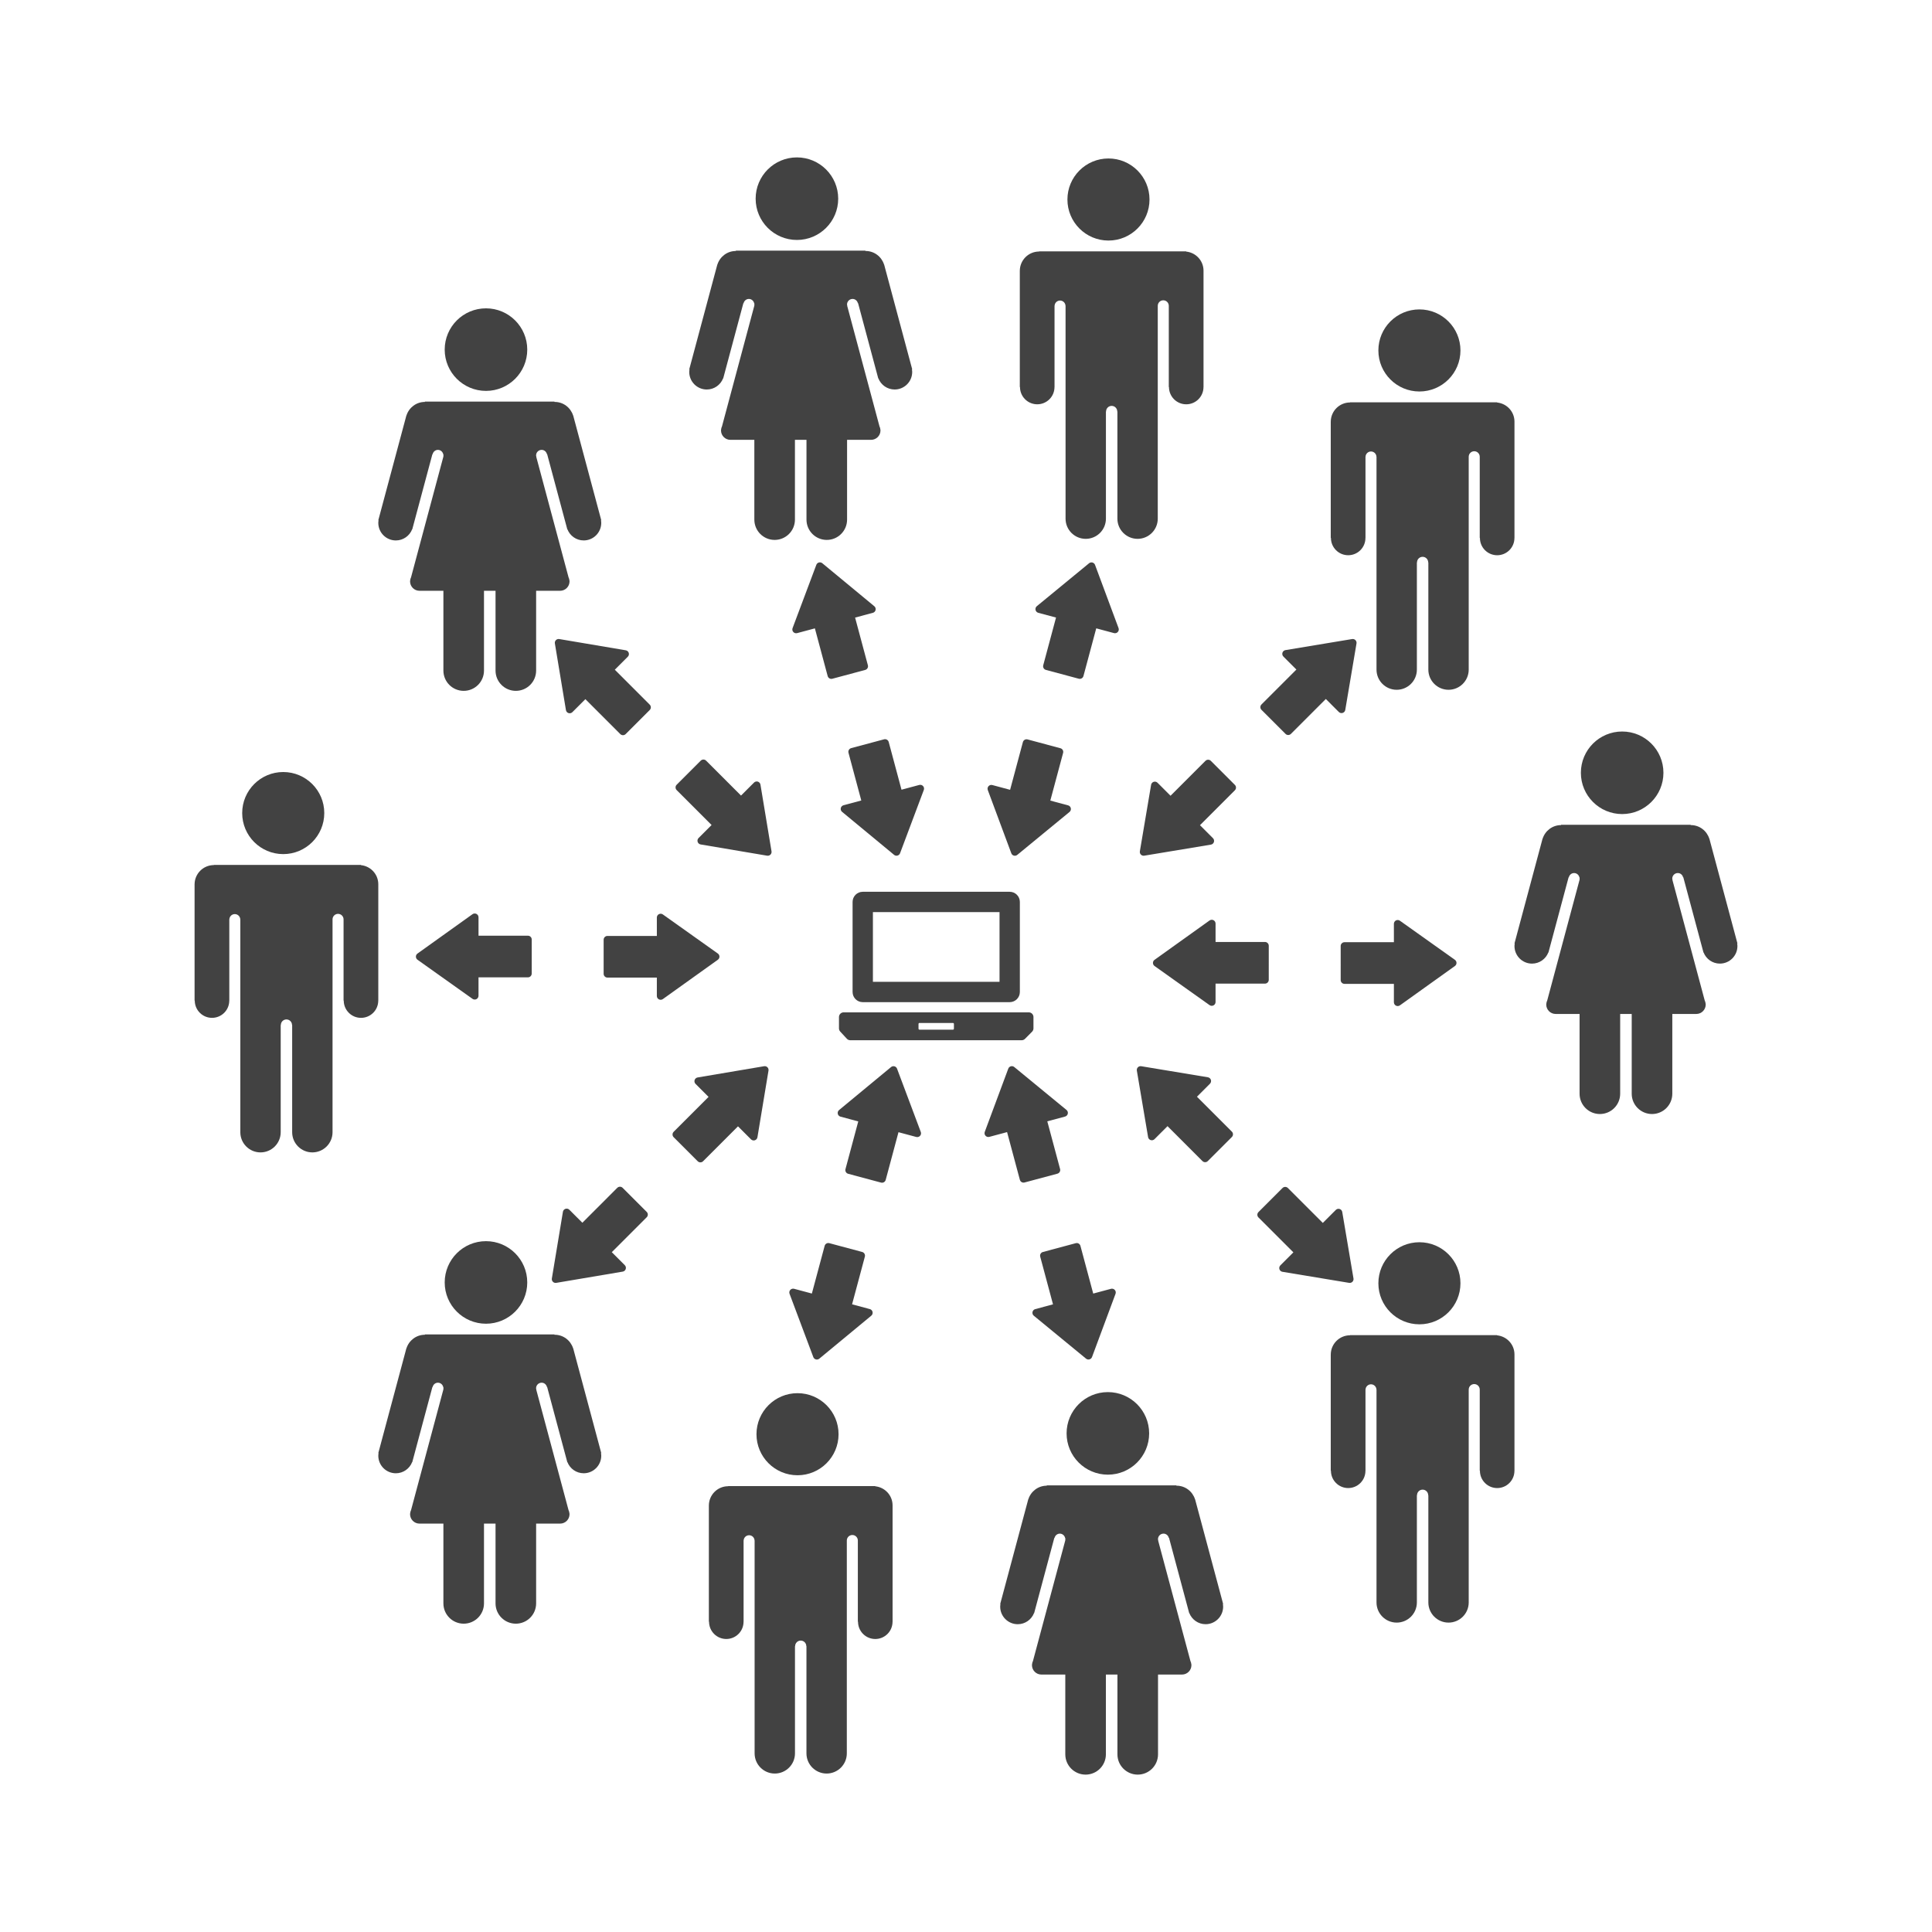 <?xml version="1.0" encoding="UTF-8" standalone="no"?>
<!-- Created with Inkscape (http://www.inkscape.org/) -->

<svg
   xmlns:dc="http://purl.org/dc/elements/1.1/"
   xmlns:cc="http://creativecommons.org/ns#"
   xmlns:rdf="http://www.w3.org/1999/02/22-rdf-syntax-ns#"
   xmlns:svg="http://www.w3.org/2000/svg"
   xmlns="http://www.w3.org/2000/svg"
   xmlns:sodipodi="http://sodipodi.sourceforge.net/DTD/sodipodi-0.dtd"
   xmlns:inkscape="http://www.inkscape.org/namespaces/inkscape"
   width="1280"
   height="1280"
   viewBox="0 0 1280 1280"
   id="svg2"
   version="1.1"
   inkscape:version="0.91 r13725"
   sodipodi:docname="support.svg"
   inkscape:export-filename="/home/kyle/Downloads/support.png"
   inkscape:export-xdpi="90"
   inkscape:export-ydpi="90">
  <defs
     id="defs4" />
  <sodipodi:namedview
     id="base"
     pagecolor="#ffffff"
     bordercolor="#666666"
     borderopacity="1.0"
     inkscape:pageopacity="0.0"
     inkscape:pageshadow="2"
     inkscape:zoom="0.48125"
     inkscape:cx="313.95483"
     inkscape:cy="642.22199"
     inkscape:document-units="px"
     inkscape:current-layer="layer1"
     showgrid="false"
     units="px"
     borderlayer="true"
     inkscape:showpageshadow="false"
     inkscape:window-width="1328"
     inkscape:window-height="747"
     inkscape:window-x="38"
     inkscape:window-y="21"
     inkscape:window-maximized="1" />
  <g
     inkscape:label="Layer 1"
     inkscape:groupmode="layer"
     id="layer1"
     transform="translate(0,227.638)">
    <g
       id="g7138"
       transform="translate(33.143,26.18)"
       style="fill:#424242;fill-opacity:1">
      <g
         style="fill:#424242;fill-opacity:1"
         id="g6094"
         transform="matrix(3.287,0,0,3.287,81.089,220.036)">
        <circle
           style="fill:#424242;fill-opacity:1"
           cx="22.336"
           cy="19.721"
           r="8.272"
           id="circle6096" />
        <path
           style="fill:#424242;fill-opacity:1"
           inkscape:connector-curvature="0"
           d="m 37.999,30.217 0,-0.04 -29.636,0 0,0.027 c -2.142,0 -3.878,1.729 -3.894,3.867 l -0.003,0 0,23.439 0.039,0 c -0.002,0.893 0.337,1.786 1.018,2.467 1.358,1.359 3.56,1.359 4.919,0 0.68,-0.681 1.019,-1.574 1.017,-2.467 l 0.008,0 0,-16.19 0,-0.172 0.009,0 c 0.025,-0.592 0.505,-1.064 1.101,-1.064 0.598,0 1.078,0.473 1.103,1.064 l 0.009,0 0,0.172 0,10.44 0,32.293 c 0.003,2.245 1.822,4.063 4.068,4.063 2.246,0 4.068,-1.821 4.068,-4.068 l 0,-21.604 0.03,0 c 0,-0.623 0.504,-1.128 1.126,-1.128 0.622,0 1.127,0.505 1.127,1.128 l 0.029,0 0,21.604 c 0,2.247 1.823,4.068 4.069,4.068 2.247,0 4.068,-1.821 4.068,-4.068 l 0,-21.604 0,-10.684 0,-10.44 0,-0.172 c 0,-0.615 0.497,-1.112 1.112,-1.112 0.613,0 1.11,0.497 1.11,1.112 l 0,0.172 0,16.191 0.038,0 c -0.002,0.893 0.337,1.786 1.018,2.467 1.359,1.359 3.561,1.359 4.92,0 0.681,-0.681 1.02,-1.574 1.018,-2.467 l 0.007,0 0,-23.439 c 0.002,-2.015 -1.535,-3.654 -3.498,-3.855 z"
           id="path6098" />
      </g>
      <g
         style="fill:#424242;fill-opacity:1"
         id="g6100"
         transform="matrix(3.287,0,0,3.287,463.21,630.856)">
        <circle
           style="fill:#424242;fill-opacity:1"
           cx="72.297"
           cy="19.768"
           r="8.32"
           id="circle6102" />
        <path
           style="fill:#424242;fill-opacity:1"
           inkscape:connector-curvature="0"
           d="m 95.534,54.161 -5.55,-20.712 c -0.003,-0.016 -0.009,-0.032 -0.013,-0.048 l -0.098,-0.365 -0.014,0.004 c -0.506,-1.579 -1.968,-2.729 -3.715,-2.729 -0.014,0 -0.026,0.004 -0.04,0.004 l 0,-0.072 -26.12,0 0,0.068 c -1.747,0 -3.209,1.151 -3.715,2.729 L 56.255,33.036 56.157,33.4 c -0.004,0.017 -0.01,0.033 -0.013,0.05 l -5.55,20.711 0.052,0.014 c -0.025,0.171 -0.052,0.342 -0.052,0.52 0,1.952 1.583,3.536 3.536,3.536 1.495,0 2.767,-0.932 3.283,-2.244 l 0.025,0.007 4.071,-15.193 0,0.057 0.032,0 c 0.111,-0.5 0.536,-0.882 1.07,-0.882 0.534,0 0.959,0.382 1.07,0.882 l 0.033,0 0,0.164 c 0.002,0.025 0.015,0.047 0.015,0.072 0,0.025 -0.013,0.047 -0.015,0.072 l 0,0.155 -6.518,24.326 c -0.105,0.214 -0.169,0.449 -0.187,0.698 l -0.014,0.051 0.008,0.002 c -10e-4,0.028 -0.008,0.054 -0.008,0.082 0,1.048 0.85,1.897 1.898,1.897 l 4.82,0 0,16.08 c 0,2.259 1.831,4.09 4.091,4.09 2.259,0 4.091,-1.832 4.091,-4.09 l 0,-16.08 2.326,0 0,16.08 c 0,2.259 1.832,4.09 4.091,4.09 2.26,0 4.091,-1.832 4.091,-4.09 l 0,-16.08 4.835,0 c 1.048,0 1.898,-0.849 1.898,-1.897 0,-0.028 -0.007,-0.055 -0.008,-0.082 l 0.008,-0.002 -0.014,-0.051 C 89.104,66.096 89.04,65.861 88.935,65.647 l -6.499,-24.253 0.021,-0.006 c -0.027,-0.096 -0.06,-0.191 -0.06,-0.296 0,-0.616 0.5,-1.118 1.118,-1.118 0.525,0 0.946,0.371 1.065,0.86 l 0.043,-0.011 4.065,15.169 0.024,-0.007 c 0.517,1.312 1.788,2.244 3.283,2.244 1.953,0 3.536,-1.584 3.536,-3.536 0,-0.178 -0.027,-0.349 -0.052,-0.52 l 0.055,-0.012 z"
           id="path6104" />
      </g>
      <g
         style="fill:#424242;fill-opacity:1"
         id="g6100-0"
         transform="matrix(3.287,0,0,3.287,257.199,-187.166)">
        <circle
           style="fill:#424242;fill-opacity:1"
           cx="72.297"
           cy="19.768"
           r="8.32"
           id="circle6102-7" />
        <path
           style="fill:#424242;fill-opacity:1"
           inkscape:connector-curvature="0"
           d="m 95.534,54.161 -5.55,-20.712 c -0.003,-0.016 -0.009,-0.032 -0.013,-0.048 l -0.098,-0.365 -0.014,0.004 c -0.506,-1.579 -1.968,-2.729 -3.715,-2.729 -0.014,0 -0.026,0.004 -0.04,0.004 l 0,-0.072 -26.12,0 0,0.068 c -1.747,0 -3.209,1.151 -3.715,2.729 L 56.255,33.036 56.157,33.4 c -0.004,0.017 -0.01,0.033 -0.013,0.05 l -5.55,20.711 0.052,0.014 c -0.025,0.171 -0.052,0.342 -0.052,0.52 0,1.952 1.583,3.536 3.536,3.536 1.495,0 2.767,-0.932 3.283,-2.244 l 0.025,0.007 4.071,-15.193 0,0.057 0.032,0 c 0.111,-0.5 0.536,-0.882 1.07,-0.882 0.534,0 0.959,0.382 1.07,0.882 l 0.033,0 0,0.164 c 0.002,0.025 0.015,0.047 0.015,0.072 0,0.025 -0.013,0.047 -0.015,0.072 l 0,0.155 -6.518,24.326 c -0.105,0.214 -0.169,0.449 -0.187,0.698 l -0.014,0.051 0.008,0.002 c -10e-4,0.028 -0.008,0.054 -0.008,0.082 0,1.048 0.85,1.897 1.898,1.897 l 4.82,0 0,16.08 c 0,2.259 1.831,4.09 4.091,4.09 2.259,0 4.091,-1.832 4.091,-4.09 l 0,-16.08 2.326,0 0,16.08 c 0,2.259 1.832,4.09 4.091,4.09 2.26,0 4.091,-1.832 4.091,-4.09 l 0,-16.08 4.835,0 c 1.048,0 1.898,-0.849 1.898,-1.897 0,-0.028 -0.007,-0.055 -0.008,-0.082 l 0.008,-0.002 -0.014,-0.051 C 89.104,66.096 89.04,65.861 88.935,65.647 l -6.499,-24.253 0.021,-0.006 c -0.027,-0.096 -0.06,-0.191 -0.06,-0.296 0,-0.616 0.5,-1.118 1.118,-1.118 0.525,0 0.946,0.371 1.065,0.86 l 0.043,-0.011 4.065,15.169 0.024,-0.007 c 0.517,1.312 1.788,2.244 3.283,2.244 1.953,0 3.536,-1.584 3.536,-3.536 0,-0.178 -0.027,-0.349 -0.052,-0.52 l 0.055,-0.012 z"
           id="path6104-8" />
      </g>
      <g
         style="fill:#424242;fill-opacity:1"
         id="g6100-6"
         transform="matrix(3.287,0,0,3.287,803.936,193.196)">
        <circle
           style="fill:#424242;fill-opacity:1"
           cx="72.297"
           cy="19.768"
           r="8.32"
           id="circle6102-8" />
        <path
           style="fill:#424242;fill-opacity:1"
           inkscape:connector-curvature="0"
           d="m 95.534,54.161 -5.55,-20.712 c -0.003,-0.016 -0.009,-0.032 -0.013,-0.048 l -0.098,-0.365 -0.014,0.004 c -0.506,-1.579 -1.968,-2.729 -3.715,-2.729 -0.014,0 -0.026,0.004 -0.04,0.004 l 0,-0.072 -26.12,0 0,0.068 c -1.747,0 -3.209,1.151 -3.715,2.729 L 56.255,33.036 56.157,33.4 c -0.004,0.017 -0.01,0.033 -0.013,0.05 l -5.55,20.711 0.052,0.014 c -0.025,0.171 -0.052,0.342 -0.052,0.52 0,1.952 1.583,3.536 3.536,3.536 1.495,0 2.767,-0.932 3.283,-2.244 l 0.025,0.007 4.071,-15.193 0,0.057 0.032,0 c 0.111,-0.5 0.536,-0.882 1.07,-0.882 0.534,0 0.959,0.382 1.07,0.882 l 0.033,0 0,0.164 c 0.002,0.025 0.015,0.047 0.015,0.072 0,0.025 -0.013,0.047 -0.015,0.072 l 0,0.155 -6.518,24.326 c -0.105,0.214 -0.169,0.449 -0.187,0.698 l -0.014,0.051 0.008,0.002 c -10e-4,0.028 -0.008,0.054 -0.008,0.082 0,1.048 0.85,1.897 1.898,1.897 l 4.82,0 0,16.08 c 0,2.259 1.831,4.09 4.091,4.09 2.259,0 4.091,-1.832 4.091,-4.09 l 0,-16.08 2.326,0 0,16.08 c 0,2.259 1.832,4.09 4.091,4.09 2.26,0 4.091,-1.832 4.091,-4.09 l 0,-16.08 4.835,0 c 1.048,0 1.898,-0.849 1.898,-1.897 0,-0.028 -0.007,-0.055 -0.008,-0.082 l 0.008,-0.002 -0.014,-0.051 C 89.104,66.096 89.04,65.861 88.935,65.647 l -6.499,-24.253 0.021,-0.006 c -0.027,-0.096 -0.06,-0.191 -0.06,-0.296 0,-0.616 0.5,-1.118 1.118,-1.118 0.525,0 0.946,0.371 1.065,0.86 l 0.043,-0.011 4.065,15.169 0.024,-0.007 c 0.517,1.312 1.788,2.244 3.283,2.244 1.953,0 3.536,-1.584 3.536,-3.536 0,-0.178 -0.027,-0.349 -0.052,-0.52 l 0.055,-0.012 z"
           id="path6104-84" />
      </g>
      <g
         style="fill:#424242;fill-opacity:1"
         id="g6100-3"
         transform="matrix(3.287,0,0,3.287,51.188,530.856)">
        <circle
           style="fill:#424242;fill-opacity:1"
           cx="72.297"
           cy="19.768"
           r="8.32"
           id="circle6102-1" />
        <path
           style="fill:#424242;fill-opacity:1"
           inkscape:connector-curvature="0"
           d="m 95.534,54.161 -5.55,-20.712 c -0.003,-0.016 -0.009,-0.032 -0.013,-0.048 l -0.098,-0.365 -0.014,0.004 c -0.506,-1.579 -1.968,-2.729 -3.715,-2.729 -0.014,0 -0.026,0.004 -0.04,0.004 l 0,-0.072 -26.12,0 0,0.068 c -1.747,0 -3.209,1.151 -3.715,2.729 L 56.255,33.036 56.157,33.4 c -0.004,0.017 -0.01,0.033 -0.013,0.05 l -5.55,20.711 0.052,0.014 c -0.025,0.171 -0.052,0.342 -0.052,0.52 0,1.952 1.583,3.536 3.536,3.536 1.495,0 2.767,-0.932 3.283,-2.244 l 0.025,0.007 4.071,-15.193 0,0.057 0.032,0 c 0.111,-0.5 0.536,-0.882 1.07,-0.882 0.534,0 0.959,0.382 1.07,0.882 l 0.033,0 0,0.164 c 0.002,0.025 0.015,0.047 0.015,0.072 0,0.025 -0.013,0.047 -0.015,0.072 l 0,0.155 -6.518,24.326 c -0.105,0.214 -0.169,0.449 -0.187,0.698 l -0.014,0.051 0.008,0.002 c -10e-4,0.028 -0.008,0.054 -0.008,0.082 0,1.048 0.85,1.897 1.898,1.897 l 4.82,0 0,16.08 c 0,2.259 1.831,4.09 4.091,4.09 2.259,0 4.091,-1.832 4.091,-4.09 l 0,-16.08 2.326,0 0,16.08 c 0,2.259 1.832,4.09 4.091,4.09 2.26,0 4.091,-1.832 4.091,-4.09 l 0,-16.08 4.835,0 c 1.048,0 1.898,-0.849 1.898,-1.897 0,-0.028 -0.007,-0.055 -0.008,-0.082 l 0.008,-0.002 -0.014,-0.051 C 89.104,66.096 89.04,65.861 88.935,65.647 l -6.499,-24.253 0.021,-0.006 c -0.027,-0.096 -0.06,-0.191 -0.06,-0.296 0,-0.616 0.5,-1.118 1.118,-1.118 0.525,0 0.946,0.371 1.065,0.86 l 0.043,-0.011 4.065,15.169 0.024,-0.007 c 0.517,1.312 1.788,2.244 3.283,2.244 1.953,0 3.536,-1.584 3.536,-3.536 0,-0.178 -0.027,-0.349 -0.052,-0.52 l 0.055,-0.012 z"
           id="path6104-4" />
      </g>
      <g
         style="fill:#424242;fill-opacity:1"
         id="g6100-9"
         transform="matrix(3.287,0,0,3.287,51.188,-87.166)">
        <circle
           style="fill:#424242;fill-opacity:1"
           cx="72.297"
           cy="19.768"
           r="8.32"
           id="circle6102-2" />
        <path
           style="fill:#424242;fill-opacity:1"
           inkscape:connector-curvature="0"
           d="m 95.534,54.161 -5.55,-20.712 c -0.003,-0.016 -0.009,-0.032 -0.013,-0.048 l -0.098,-0.365 -0.014,0.004 c -0.506,-1.579 -1.968,-2.729 -3.715,-2.729 -0.014,0 -0.026,0.004 -0.04,0.004 l 0,-0.072 -26.12,0 0,0.068 c -1.747,0 -3.209,1.151 -3.715,2.729 L 56.255,33.036 56.157,33.4 c -0.004,0.017 -0.01,0.033 -0.013,0.05 l -5.55,20.711 0.052,0.014 c -0.025,0.171 -0.052,0.342 -0.052,0.52 0,1.952 1.583,3.536 3.536,3.536 1.495,0 2.767,-0.932 3.283,-2.244 l 0.025,0.007 4.071,-15.193 0,0.057 0.032,0 c 0.111,-0.5 0.536,-0.882 1.07,-0.882 0.534,0 0.959,0.382 1.07,0.882 l 0.033,0 0,0.164 c 0.002,0.025 0.015,0.047 0.015,0.072 0,0.025 -0.013,0.047 -0.015,0.072 l 0,0.155 -6.518,24.326 c -0.105,0.214 -0.169,0.449 -0.187,0.698 l -0.014,0.051 0.008,0.002 c -10e-4,0.028 -0.008,0.054 -0.008,0.082 0,1.048 0.85,1.897 1.898,1.897 l 4.82,0 0,16.08 c 0,2.259 1.831,4.09 4.091,4.09 2.259,0 4.091,-1.832 4.091,-4.09 l 0,-16.08 2.326,0 0,16.08 c 0,2.259 1.832,4.09 4.091,4.09 2.26,0 4.091,-1.832 4.091,-4.09 l 0,-16.08 4.835,0 c 1.048,0 1.898,-0.849 1.898,-1.897 0,-0.028 -0.007,-0.055 -0.008,-0.082 l 0.008,-0.002 -0.014,-0.051 C 89.104,66.096 89.04,65.861 88.935,65.647 l -6.499,-24.253 0.021,-0.006 c -0.027,-0.096 -0.06,-0.191 -0.06,-0.296 0,-0.616 0.5,-1.118 1.118,-1.118 0.525,0 0.946,0.371 1.065,0.86 l 0.043,-0.011 4.065,15.169 0.024,-0.007 c 0.517,1.312 1.788,2.244 3.283,2.244 1.953,0 3.536,-1.584 3.536,-3.536 0,-0.178 -0.027,-0.349 -0.052,-0.52 l 0.055,-0.012 z"
           id="path6104-0" />
      </g>
      <g
         style="fill:#424242;fill-opacity:1"
         id="g6094-6"
         transform="matrix(3.287,0,0,3.287,627.826,-186.459)">
        <circle
           style="fill:#424242;fill-opacity:1"
           cx="22.336"
           cy="19.721"
           r="8.272"
           id="circle6096-8" />
        <path
           style="fill:#424242;fill-opacity:1"
           inkscape:connector-curvature="0"
           d="m 37.999,30.217 0,-0.04 -29.636,0 0,0.027 c -2.142,0 -3.878,1.729 -3.894,3.867 l -0.003,0 0,23.439 0.039,0 c -0.002,0.893 0.337,1.786 1.018,2.467 1.358,1.359 3.56,1.359 4.919,0 0.68,-0.681 1.019,-1.574 1.017,-2.467 l 0.008,0 0,-16.19 0,-0.172 0.009,0 c 0.025,-0.592 0.505,-1.064 1.101,-1.064 0.598,0 1.078,0.473 1.103,1.064 l 0.009,0 0,0.172 0,10.44 0,32.293 c 0.003,2.245 1.822,4.063 4.068,4.063 2.246,0 4.068,-1.821 4.068,-4.068 l 0,-21.604 0.03,0 c 0,-0.623 0.504,-1.128 1.126,-1.128 0.622,0 1.127,0.505 1.127,1.128 l 0.029,0 0,21.604 c 0,2.247 1.823,4.068 4.069,4.068 2.247,0 4.068,-1.821 4.068,-4.068 l 0,-21.604 0,-10.684 0,-10.44 0,-0.172 c 0,-0.615 0.497,-1.112 1.112,-1.112 0.613,0 1.11,0.497 1.11,1.112 l 0,0.172 0,16.191 0.038,0 c -0.002,0.893 0.337,1.786 1.018,2.467 1.359,1.359 3.561,1.359 4.92,0 0.681,-0.681 1.02,-1.574 1.018,-2.467 l 0.007,0 0,-23.439 c 0.002,-2.015 -1.535,-3.654 -3.498,-3.855 z"
           id="path6098-9" />
      </g>
      <g
         style="fill:#424242;fill-opacity:1"
         id="g6094-2"
         transform="matrix(3.287,0,0,3.287,833.837,-86.459)">
        <circle
           style="fill:#424242;fill-opacity:1"
           cx="22.336"
           cy="19.721"
           r="8.272"
           id="circle6096-6" />
        <path
           style="fill:#424242;fill-opacity:1"
           inkscape:connector-curvature="0"
           d="m 37.999,30.217 0,-0.04 -29.636,0 0,0.027 c -2.142,0 -3.878,1.729 -3.894,3.867 l -0.003,0 0,23.439 0.039,0 c -0.002,0.893 0.337,1.786 1.018,2.467 1.358,1.359 3.56,1.359 4.919,0 0.68,-0.681 1.019,-1.574 1.017,-2.467 l 0.008,0 0,-16.19 0,-0.172 0.009,0 c 0.025,-0.592 0.505,-1.064 1.101,-1.064 0.598,0 1.078,0.473 1.103,1.064 l 0.009,0 0,0.172 0,10.44 0,32.293 c 0.003,2.245 1.822,4.063 4.068,4.063 2.246,0 4.068,-1.821 4.068,-4.068 l 0,-21.604 0.03,0 c 0,-0.623 0.504,-1.128 1.126,-1.128 0.622,0 1.127,0.505 1.127,1.128 l 0.029,0 0,21.604 c 0,2.247 1.823,4.068 4.069,4.068 2.247,0 4.068,-1.821 4.068,-4.068 l 0,-21.604 0,-10.684 0,-10.44 0,-0.172 c 0,-0.615 0.497,-1.112 1.112,-1.112 0.613,0 1.11,0.497 1.11,1.112 l 0,0.172 0,16.191 0.038,0 c -0.002,0.893 0.337,1.786 1.018,2.467 1.359,1.359 3.561,1.359 4.92,0 0.681,-0.681 1.02,-1.574 1.018,-2.467 l 0.007,0 0,-23.439 c 0.002,-2.015 -1.535,-3.654 -3.498,-3.855 z"
           id="path6098-6" />
      </g>
      <g
         style="fill:#424242;fill-opacity:1"
         id="g6094-4"
         transform="matrix(3.287,0,0,3.287,833.837,531.563)">
        <circle
           style="fill:#424242;fill-opacity:1"
           cx="22.336"
           cy="19.721"
           r="8.272"
           id="circle6096-9" />
        <path
           style="fill:#424242;fill-opacity:1"
           inkscape:connector-curvature="0"
           d="m 37.999,30.217 0,-0.04 -29.636,0 0,0.027 c -2.142,0 -3.878,1.729 -3.894,3.867 l -0.003,0 0,23.439 0.039,0 c -0.002,0.893 0.337,1.786 1.018,2.467 1.358,1.359 3.56,1.359 4.919,0 0.68,-0.681 1.019,-1.574 1.017,-2.467 l 0.008,0 0,-16.19 0,-0.172 0.009,0 c 0.025,-0.592 0.505,-1.064 1.101,-1.064 0.598,0 1.078,0.473 1.103,1.064 l 0.009,0 0,0.172 0,10.44 0,32.293 c 0.003,2.245 1.822,4.063 4.068,4.063 2.246,0 4.068,-1.821 4.068,-4.068 l 0,-21.604 0.03,0 c 0,-0.623 0.504,-1.128 1.126,-1.128 0.622,0 1.127,0.505 1.127,1.128 l 0.029,0 0,21.604 c 0,2.247 1.823,4.068 4.069,4.068 2.247,0 4.068,-1.821 4.068,-4.068 l 0,-21.604 0,-10.684 0,-10.44 0,-0.172 c 0,-0.615 0.497,-1.112 1.112,-1.112 0.613,0 1.11,0.497 1.11,1.112 l 0,0.172 0,16.191 0.038,0 c -0.002,0.893 0.337,1.786 1.018,2.467 1.359,1.359 3.561,1.359 4.92,0 0.681,-0.681 1.02,-1.574 1.018,-2.467 l 0.007,0 0,-23.439 c 0.002,-2.015 -1.535,-3.654 -3.498,-3.855 z"
           id="path6098-5" />
      </g>
      <g
         style="fill:#424242;fill-opacity:1"
         id="g6094-0"
         transform="matrix(3.287,0,0,3.287,421.815,631.563)">
        <circle
           style="fill:#424242;fill-opacity:1"
           cx="22.336"
           cy="19.721"
           r="8.272"
           id="circle6096-4" />
        <path
           style="fill:#424242;fill-opacity:1"
           inkscape:connector-curvature="0"
           d="m 37.999,30.217 0,-0.04 -29.636,0 0,0.027 c -2.142,0 -3.878,1.729 -3.894,3.867 l -0.003,0 0,23.439 0.039,0 c -0.002,0.893 0.337,1.786 1.018,2.467 1.358,1.359 3.56,1.359 4.919,0 0.68,-0.681 1.019,-1.574 1.017,-2.467 l 0.008,0 0,-16.19 0,-0.172 0.009,0 c 0.025,-0.592 0.505,-1.064 1.101,-1.064 0.598,0 1.078,0.473 1.103,1.064 l 0.009,0 0,0.172 0,10.44 0,32.293 c 0.003,2.245 1.822,4.063 4.068,4.063 2.246,0 4.068,-1.821 4.068,-4.068 l 0,-21.604 0.03,0 c 0,-0.623 0.504,-1.128 1.126,-1.128 0.622,0 1.127,0.505 1.127,1.128 l 0.029,0 0,21.604 c 0,2.247 1.823,4.068 4.069,4.068 2.247,0 4.068,-1.821 4.068,-4.068 l 0,-21.604 0,-10.684 0,-10.44 0,-0.172 c 0,-0.615 0.497,-1.112 1.112,-1.112 0.613,0 1.11,0.497 1.11,1.112 l 0,0.172 0,16.191 0.038,0 c -0.002,0.893 0.337,1.786 1.018,2.467 1.359,1.359 3.561,1.359 4.92,0 0.681,-0.681 1.02,-1.574 1.018,-2.467 l 0.007,0 0,-23.439 c 0.002,-2.015 -1.535,-3.654 -3.498,-3.855 z"
           id="path6098-8" />
      </g>
    </g>
    <g
       id="g7490"
       style="fill:#424242;fill-opacity:1">
      <g
         transform="matrix(1.353,0,0,1.353,552.619,344.722)"
         id="g7123"
         style="fill:#424242;fill-opacity:1">
        <path
           style="fill:#424242;fill-opacity:1"
           inkscape:connector-curvature="0"
           d="m 14.022,67.699 71.957,0 c 2.747,0 4.976,-2.229 4.976,-4.977 l 0,-44.094 c 0,-2.75 -2.229,-4.976 -4.976,-4.976 l -71.957,0 c -2.747,0 -4.976,2.226 -4.976,4.976 l 0,44.094 c -10e-4,2.748 2.228,4.977 4.976,4.977 z m 4.976,-44.095 62.005,0 0,34.142 -62.005,0 0,-34.142 z"
           id="path7125" />
        <path
           style="fill:#424242;fill-opacity:1"
           inkscape:connector-curvature="0"
           d="m 95.325,72.686 -90.65,0 c -1.267,0 -2.294,1.027 -2.294,2.294 l 0,5.555 c 0,0.58 0.218,1.135 0.609,1.559 l 3.25,3.518 c 0.433,0.466 1.045,0.735 1.684,0.735 l 83.915,0 c 0.612,0 1.198,-0.245 1.631,-0.681 l 3.485,-3.519 c 0.424,-0.43 0.664,-1.01 0.664,-1.613 l 0,-5.554 c 0,-1.266 -1.028,-2.294 -2.294,-2.294 z m -36.656,7.969 c 0,0.28 -0.185,0.507 -0.415,0.507 l -16.508,0 c -0.23,0 -0.415,-0.227 -0.415,-0.507 l 0,-2.264 c 0,-0.28 0.185,-0.504 0.415,-0.504 l 16.508,0 c 0.23,0 0.415,0.224 0.415,0.504 l 0,2.264 z"
           id="path7127" />
      </g>
      <g
         transform="matrix(1.016,1.016,-1.016,1.016,376.104,304.562)"
         id="g7101-5-9-63"
         style="fill:#424242;fill-opacity:1">
        <g
           id="g7103-9-1-9"
           style="fill:#424242;fill-opacity:1">
          <path
             inkscape:connector-curvature="0"
             d="M 5.128,67.194 0.024,97.962 c -0.093,0.558 0.09,1.125 0.489,1.524 0.002,0.003 0.002,0.003 0.002,0.003 0.403,0.4 0.972,0.581 1.531,0.486 l 30.685,-5.186 c 0.647,-0.108 1.178,-0.572 1.376,-1.197 0.201,-0.622 0.034,-1.308 -0.431,-1.771 l -6,-5.999 16.109,-16.108 c 0.685,-0.685 0.685,-1.793 0,-2.478 L 32.684,56.134 c -0.685,-0.685 -1.793,-0.685 -2.479,0 L 14.098,72.242 8.096,66.24 C 7.632,65.778 6.947,65.613 6.322,65.812 c -0.625,0.2 -1.086,0.733 -1.194,1.382 z"
             id="path7105-4-7-4"
             style="fill:#424242;fill-opacity:1" />
        </g>
        <g
           id="g7107-9-7-8"
           style="fill:#424242;fill-opacity:1">
          <path
             inkscape:connector-curvature="0"
             d="M 94.872,32.806 99.976,2.038 C 100.069,1.48 99.886,0.913 99.487,0.514 99.485,0.511 99.485,0.511 99.485,0.511 99.081,0.112 98.513,-0.07 97.954,0.024 L 67.269,5.21 c -0.646,0.109 -1.177,0.572 -1.377,1.197 -0.2,0.623 -0.033,1.308 0.431,1.772 l 6.001,5.998 -16.109,16.109 c -0.685,0.686 -0.685,1.794 0,2.48 l 11.102,11.101 c 0.685,0.685 1.794,0.685 2.479,0 l 16.107,-16.108 6.001,6.001 c 0.465,0.463 1.15,0.629 1.775,0.43 0.624,-0.202 1.086,-0.735 1.193,-1.384 z"
             id="path7109-0-1-1"
             style="fill:#424242;fill-opacity:1" />
        </g>
      </g>
      <g
         transform="matrix(1.016,1.016,-1.016,1.016,864.416,308.718)"
         id="g7101-5-9-63-2"
         style="fill:#424242;fill-opacity:1">
        <g
           id="g7103-9-1-9-9"
           style="fill:#424242;fill-opacity:1">
          <path
             inkscape:connector-curvature="0"
             d="M 5.128,67.194 0.024,97.962 c -0.093,0.558 0.09,1.125 0.489,1.524 0.002,0.003 0.002,0.003 0.002,0.003 0.403,0.4 0.972,0.581 1.531,0.486 l 30.685,-5.186 c 0.647,-0.108 1.178,-0.572 1.376,-1.197 0.201,-0.622 0.034,-1.308 -0.431,-1.771 l -6,-5.999 16.109,-16.108 c 0.685,-0.685 0.685,-1.793 0,-2.478 L 32.684,56.134 c -0.685,-0.685 -1.793,-0.685 -2.479,0 L 14.098,72.242 8.096,66.24 C 7.632,65.778 6.947,65.613 6.322,65.812 c -0.625,0.2 -1.086,0.733 -1.194,1.382 z"
             id="path7105-4-7-4-3"
             style="fill:#424242;fill-opacity:1" />
        </g>
        <g
           id="g7107-9-7-8-9"
           style="fill:#424242;fill-opacity:1">
          <path
             inkscape:connector-curvature="0"
             d="M 94.872,32.806 99.976,2.038 C 100.069,1.48 99.886,0.913 99.487,0.514 99.485,0.511 99.485,0.511 99.485,0.511 99.081,0.112 98.513,-0.07 97.954,0.024 L 67.269,5.21 c -0.646,0.109 -1.177,0.572 -1.377,1.197 -0.2,0.623 -0.033,1.308 0.431,1.772 l 6.001,5.998 -16.109,16.109 c -0.685,0.686 -0.685,1.794 0,2.48 l 11.102,11.101 c 0.685,0.685 1.794,0.685 2.479,0 l 16.107,-16.108 6.001,6.001 c 0.465,0.463 1.15,0.629 1.775,0.43 0.624,-0.202 1.086,-0.735 1.193,-1.384 z"
             id="path7109-0-1-1-0"
             style="fill:#424242;fill-opacity:1" />
        </g>
      </g>
      <g
         id="g7468"
         style="fill:#424242;fill-opacity:1">
        <g
           id="g7101"
           transform="matrix(1.436,0,0,1.436,365.584,478.726)"
           style="fill:#424242;fill-opacity:1">
          <g
             id="g7103"
             style="fill:#424242;fill-opacity:1">
            <path
               id="path7105"
               d="M 5.128,67.194 0.024,97.962 c -0.093,0.558 0.09,1.125 0.489,1.524 0.002,0.003 0.002,0.003 0.002,0.003 0.403,0.4 0.972,0.581 1.531,0.486 l 30.685,-5.186 c 0.647,-0.108 1.178,-0.572 1.376,-1.197 0.201,-0.622 0.034,-1.308 -0.431,-1.771 l -6,-5.999 16.109,-16.108 c 0.685,-0.685 0.685,-1.793 0,-2.478 L 32.684,56.134 c -0.685,-0.685 -1.793,-0.685 -2.479,0 L 14.098,72.242 8.096,66.24 C 7.632,65.778 6.947,65.613 6.322,65.812 c -0.625,0.2 -1.086,0.733 -1.194,1.382 z"
               inkscape:connector-curvature="0"
               style="fill:#424242;fill-opacity:1" />
          </g>
          <g
             id="g7107"
             style="fill:#424242;fill-opacity:1">
            <path
               id="path7109"
               d="M 94.872,32.806 99.976,2.038 C 100.069,1.48 99.886,0.913 99.487,0.514 99.485,0.511 99.485,0.511 99.485,0.511 99.081,0.112 98.513,-0.07 97.954,0.024 L 67.269,5.21 c -0.646,0.109 -1.177,0.572 -1.377,1.197 -0.2,0.623 -0.033,1.308 0.431,1.772 l 6.001,5.998 -16.109,16.109 c -0.685,0.686 -0.685,1.794 0,2.48 l 11.102,11.101 c 0.685,0.685 1.794,0.685 2.479,0 l 16.107,-16.108 6.001,6.001 c 0.465,0.463 1.15,0.629 1.775,0.43 0.624,-0.202 1.086,-0.735 1.193,-1.384 z"
               inkscape:connector-curvature="0"
               style="fill:#424242;fill-opacity:1" />
          </g>
        </g>
        <g
           id="g7101-5-9-1"
           transform="matrix(0.718,-1.244,1.244,0.718,597.652,602.197)"
           style="fill:#424242;fill-opacity:1">
          <g
             id="g7103-9-1-5"
             style="fill:#424242;fill-opacity:1">
            <path
               id="path7105-4-7-9"
               d="M 5.128,67.194 0.024,97.962 c -0.093,0.558 0.09,1.125 0.489,1.524 0.002,0.003 0.002,0.003 0.002,0.003 0.403,0.4 0.972,0.581 1.531,0.486 l 30.685,-5.186 c 0.647,-0.108 1.178,-0.572 1.376,-1.197 0.201,-0.622 0.034,-1.308 -0.431,-1.771 l -6,-5.999 16.109,-16.108 c 0.685,-0.685 0.685,-1.793 0,-2.478 L 32.684,56.134 c -0.685,-0.685 -1.793,-0.685 -2.479,0 L 14.098,72.242 8.096,66.24 C 7.632,65.778 6.947,65.613 6.322,65.812 c -0.625,0.2 -1.086,0.733 -1.194,1.382 z"
               inkscape:connector-curvature="0"
               style="fill:#424242;fill-opacity:1" />
          </g>
          <g
             id="g7107-9-7-7"
             style="fill:#424242;fill-opacity:1">
            <path
               id="path7109-0-1-7"
               d="M 94.872,32.806 99.976,2.038 C 100.069,1.48 99.886,0.913 99.487,0.514 99.485,0.511 99.485,0.511 99.485,0.511 99.081,0.112 98.513,-0.07 97.954,0.024 L 67.269,5.21 c -0.646,0.109 -1.177,0.572 -1.377,1.197 -0.2,0.623 -0.033,1.308 0.431,1.772 l 6.001,5.998 -16.109,16.109 c -0.685,0.686 -0.685,1.794 0,2.48 l 11.102,11.101 c 0.685,0.685 1.794,0.685 2.479,0 l 16.107,-16.108 6.001,6.001 c 0.465,0.463 1.15,0.629 1.775,0.43 0.624,-0.202 1.086,-0.735 1.193,-1.384 z"
               inkscape:connector-curvature="0"
               style="fill:#424242;fill-opacity:1" />
          </g>
        </g>
        <g
           id="g7101-5-9-6"
           transform="matrix(1.244,-0.718,0.718,1.244,468.474,549.622)"
           style="fill:#424242;fill-opacity:1">
          <g
             id="g7103-9-1-7"
             style="fill:#424242;fill-opacity:1">
            <path
               id="path7105-4-7-3"
               d="M 5.128,67.194 0.024,97.962 c -0.093,0.558 0.09,1.125 0.489,1.524 0.002,0.003 0.002,0.003 0.002,0.003 0.403,0.4 0.972,0.581 1.531,0.486 l 30.685,-5.186 c 0.647,-0.108 1.178,-0.572 1.376,-1.197 0.201,-0.622 0.034,-1.308 -0.431,-1.771 l -6,-5.999 16.109,-16.108 c 0.685,-0.685 0.685,-1.793 0,-2.478 L 32.684,56.134 c -0.685,-0.685 -1.793,-0.685 -2.479,0 L 14.098,72.242 8.096,66.24 C 7.632,65.778 6.947,65.613 6.322,65.812 c -0.625,0.2 -1.086,0.733 -1.194,1.382 z"
               inkscape:connector-curvature="0"
               style="fill:#424242;fill-opacity:1" />
          </g>
          <g
             id="g7107-9-7-6"
             style="fill:#424242;fill-opacity:1">
            <path
               id="path7109-0-1-5"
               d="M 94.872,32.806 99.976,2.038 C 100.069,1.48 99.886,0.913 99.487,0.514 99.485,0.511 99.485,0.511 99.485,0.511 99.081,0.112 98.513,-0.07 97.954,0.024 L 67.269,5.21 c -0.646,0.109 -1.177,0.572 -1.377,1.197 -0.2,0.623 -0.033,1.308 0.431,1.772 l 6.001,5.998 -16.109,16.109 c -0.685,0.686 -0.685,1.794 0,2.48 l 11.102,11.101 c 0.685,0.685 1.794,0.685 2.479,0 l 16.107,-16.108 6.001,6.001 c 0.465,0.463 1.15,0.629 1.775,0.43 0.624,-0.202 1.086,-0.735 1.193,-1.384 z"
               inkscape:connector-curvature="0"
               style="fill:#424242;fill-opacity:1" />
          </g>
        </g>
        <g
           id="g7101-5-6"
           transform="matrix(0,1.436,-1.436,0,896.753,478.725)"
           style="fill:#424242;fill-opacity:1">
          <g
             id="g7103-9-3"
             style="fill:#424242;fill-opacity:1">
            <path
               id="path7105-4-8"
               d="M 5.128,67.194 0.024,97.962 c -0.093,0.558 0.09,1.125 0.489,1.524 0.002,0.003 0.002,0.003 0.002,0.003 0.403,0.4 0.972,0.581 1.531,0.486 l 30.685,-5.186 c 0.647,-0.108 1.178,-0.572 1.376,-1.197 0.201,-0.622 0.034,-1.308 -0.431,-1.771 l -6,-5.999 16.109,-16.108 c 0.685,-0.685 0.685,-1.793 0,-2.478 L 32.684,56.134 c -0.685,-0.685 -1.793,-0.685 -2.479,0 L 14.098,72.242 8.096,66.24 C 7.632,65.778 6.947,65.613 6.322,65.812 c -0.625,0.2 -1.086,0.733 -1.194,1.382 z"
               inkscape:connector-curvature="0"
               style="fill:#424242;fill-opacity:1" />
          </g>
          <g
             id="g7107-9-5"
             style="fill:#424242;fill-opacity:1">
            <path
               id="path7109-0-6"
               d="M 94.872,32.806 99.976,2.038 C 100.069,1.48 99.886,0.913 99.487,0.514 99.485,0.511 99.485,0.511 99.485,0.511 99.081,0.112 98.513,-0.07 97.954,0.024 L 67.269,5.21 c -0.646,0.109 -1.177,0.572 -1.377,1.197 -0.2,0.623 -0.033,1.308 0.431,1.772 l 6.001,5.998 -16.109,16.109 c -0.685,0.686 -0.685,1.794 0,2.48 l 11.102,11.101 c 0.685,0.685 1.794,0.685 2.479,0 l 16.107,-16.108 6.001,6.001 c 0.465,0.463 1.15,0.629 1.775,0.43 0.624,-0.202 1.086,-0.735 1.193,-1.384 z"
               inkscape:connector-curvature="0"
               style="fill:#424242;fill-opacity:1" />
          </g>
        </g>
      </g>
      <g
         transform="translate(1.481,-4)"
         id="g7446"
         style="fill:#424242;fill-opacity:1">
        <g
           id="g7101-1"
           transform="matrix(1.436,0,0,-1.436,366.104,343.312)"
           style="fill:#424242;fill-opacity:1">
          <g
             id="g7103-0"
             style="fill:#424242;fill-opacity:1">
            <path
               id="path7105-3"
               d="M 5.128,67.194 0.024,97.962 c -0.093,0.558 0.09,1.125 0.489,1.524 0.002,0.003 0.002,0.003 0.002,0.003 0.403,0.4 0.972,0.581 1.531,0.486 l 30.685,-5.186 c 0.647,-0.108 1.178,-0.572 1.376,-1.197 0.201,-0.622 0.034,-1.308 -0.431,-1.771 l -6,-5.999 16.109,-16.108 c 0.685,-0.685 0.685,-1.793 0,-2.478 L 32.684,56.134 c -0.685,-0.685 -1.793,-0.685 -2.479,0 L 14.098,72.242 8.096,66.24 C 7.632,65.778 6.947,65.613 6.322,65.812 c -0.625,0.2 -1.086,0.733 -1.194,1.382 z"
               inkscape:connector-curvature="0"
               style="fill:#424242;fill-opacity:1" />
          </g>
          <g
             id="g7107-0"
             style="fill:#424242;fill-opacity:1">
            <path
               id="path7109-4"
               d="M 94.872,32.806 99.976,2.038 C 100.069,1.48 99.886,0.913 99.487,0.514 99.485,0.511 99.485,0.511 99.485,0.511 99.081,0.112 98.513,-0.07 97.954,0.024 L 67.269,5.21 c -0.646,0.109 -1.177,0.572 -1.377,1.197 -0.2,0.623 -0.033,1.308 0.431,1.772 l 6.001,5.998 -16.109,16.109 c -0.685,0.686 -0.685,1.794 0,2.48 l 11.102,11.101 c 0.685,0.685 1.794,0.685 2.479,0 l 16.107,-16.108 6.001,6.001 c 0.465,0.463 1.15,0.629 1.775,0.43 0.624,-0.202 1.086,-0.735 1.193,-1.384 z"
               inkscape:connector-curvature="0"
               style="fill:#424242;fill-opacity:1" />
          </g>
        </g>
        <g
           id="g7101-5-9-1-4"
           transform="matrix(0.718,1.244,1.244,-0.718,598.172,219.841)"
           style="fill:#424242;fill-opacity:1">
          <g
             id="g7103-9-1-5-4"
             style="fill:#424242;fill-opacity:1">
            <path
               id="path7105-4-7-9-4"
               d="M 5.128,67.194 0.024,97.962 c -0.093,0.558 0.09,1.125 0.489,1.524 0.002,0.003 0.002,0.003 0.002,0.003 0.403,0.4 0.972,0.581 1.531,0.486 l 30.685,-5.186 c 0.647,-0.108 1.178,-0.572 1.376,-1.197 0.201,-0.622 0.034,-1.308 -0.431,-1.771 l -6,-5.999 16.109,-16.108 c 0.685,-0.685 0.685,-1.793 0,-2.478 L 32.684,56.134 c -0.685,-0.685 -1.793,-0.685 -2.479,0 L 14.098,72.242 8.096,66.24 C 7.632,65.778 6.947,65.613 6.322,65.812 c -0.625,0.2 -1.086,0.733 -1.194,1.382 z"
               inkscape:connector-curvature="0"
               style="fill:#424242;fill-opacity:1" />
          </g>
          <g
             id="g7107-9-7-7-7"
             style="fill:#424242;fill-opacity:1">
            <path
               id="path7109-0-1-7-6"
               d="M 94.872,32.806 99.976,2.038 C 100.069,1.48 99.886,0.913 99.487,0.514 99.485,0.511 99.485,0.511 99.485,0.511 99.081,0.112 98.513,-0.07 97.954,0.024 L 67.269,5.21 c -0.646,0.109 -1.177,0.572 -1.377,1.197 -0.2,0.623 -0.033,1.308 0.431,1.772 l 6.001,5.998 -16.109,16.109 c -0.685,0.686 -0.685,1.794 0,2.48 l 11.102,11.101 c 0.685,0.685 1.794,0.685 2.479,0 l 16.107,-16.108 6.001,6.001 c 0.465,0.463 1.15,0.629 1.775,0.43 0.624,-0.202 1.086,-0.735 1.193,-1.384 z"
               inkscape:connector-curvature="0"
               style="fill:#424242;fill-opacity:1" />
          </g>
        </g>
        <g
           id="g7101-5-9-6-3"
           transform="matrix(1.244,0.718,0.718,-1.244,468.994,272.416)"
           style="fill:#424242;fill-opacity:1">
          <g
             id="g7103-9-1-7-1"
             style="fill:#424242;fill-opacity:1">
            <path
               id="path7105-4-7-3-7"
               d="M 5.128,67.194 0.024,97.962 c -0.093,0.558 0.09,1.125 0.489,1.524 0.002,0.003 0.002,0.003 0.002,0.003 0.403,0.4 0.972,0.581 1.531,0.486 l 30.685,-5.186 c 0.647,-0.108 1.178,-0.572 1.376,-1.197 0.201,-0.622 0.034,-1.308 -0.431,-1.771 l -6,-5.999 16.109,-16.108 c 0.685,-0.685 0.685,-1.793 0,-2.478 L 32.684,56.134 c -0.685,-0.685 -1.793,-0.685 -2.479,0 L 14.098,72.242 8.096,66.24 C 7.632,65.778 6.947,65.613 6.322,65.812 c -0.625,0.2 -1.086,0.733 -1.194,1.382 z"
               inkscape:connector-curvature="0"
               style="fill:#424242;fill-opacity:1" />
          </g>
          <g
             id="g7107-9-7-6-5"
             style="fill:#424242;fill-opacity:1">
            <path
               id="path7109-0-1-5-9"
               d="M 94.872,32.806 99.976,2.038 C 100.069,1.48 99.886,0.913 99.487,0.514 99.485,0.511 99.485,0.511 99.485,0.511 99.081,0.112 98.513,-0.07 97.954,0.024 L 67.269,5.21 c -0.646,0.109 -1.177,0.572 -1.377,1.197 -0.2,0.623 -0.033,1.308 0.431,1.772 l 6.001,5.998 -16.109,16.109 c -0.685,0.686 -0.685,1.794 0,2.48 l 11.102,11.101 c 0.685,0.685 1.794,0.685 2.479,0 l 16.107,-16.108 6.001,6.001 c 0.465,0.463 1.15,0.629 1.775,0.43 0.624,-0.202 1.086,-0.735 1.193,-1.384 z"
               inkscape:connector-curvature="0"
               style="fill:#424242;fill-opacity:1" />
          </g>
        </g>
        <g
           id="g7101-5-6-6"
           transform="matrix(0,-1.436,-1.436,0,897.272,343.313)"
           style="fill:#424242;fill-opacity:1">
          <g
             id="g7103-9-3-2"
             style="fill:#424242;fill-opacity:1">
            <path
               id="path7105-4-8-1"
               d="M 5.128,67.194 0.024,97.962 c -0.093,0.558 0.09,1.125 0.489,1.524 0.002,0.003 0.002,0.003 0.002,0.003 0.403,0.4 0.972,0.581 1.531,0.486 l 30.685,-5.186 c 0.647,-0.108 1.178,-0.572 1.376,-1.197 0.201,-0.622 0.034,-1.308 -0.431,-1.771 l -6,-5.999 16.109,-16.108 c 0.685,-0.685 0.685,-1.793 0,-2.478 L 32.684,56.134 c -0.685,-0.685 -1.793,-0.685 -2.479,0 L 14.098,72.242 8.096,66.24 C 7.632,65.778 6.947,65.613 6.322,65.812 c -0.625,0.2 -1.086,0.733 -1.194,1.382 z"
               inkscape:connector-curvature="0"
               style="fill:#424242;fill-opacity:1" />
          </g>
          <g
             id="g7107-9-5-7"
             style="fill:#424242;fill-opacity:1">
            <path
               id="path7109-0-6-8"
               d="M 94.872,32.806 99.976,2.038 C 100.069,1.48 99.886,0.913 99.487,0.514 99.485,0.511 99.485,0.511 99.485,0.511 99.081,0.112 98.513,-0.07 97.954,0.024 L 67.269,5.21 c -0.646,0.109 -1.177,0.572 -1.377,1.197 -0.2,0.623 -0.033,1.308 0.431,1.772 l 6.001,5.998 -16.109,16.109 c -0.685,0.686 -0.685,1.794 0,2.48 l 11.102,11.101 c 0.685,0.685 1.794,0.685 2.479,0 l 16.107,-16.108 6.001,6.001 c 0.465,0.463 1.15,0.629 1.775,0.43 0.624,-0.202 1.086,-0.735 1.193,-1.384 z"
               inkscape:connector-curvature="0"
               style="fill:#424242;fill-opacity:1" />
          </g>
        </g>
      </g>
    </g>
  </g>
</svg>
